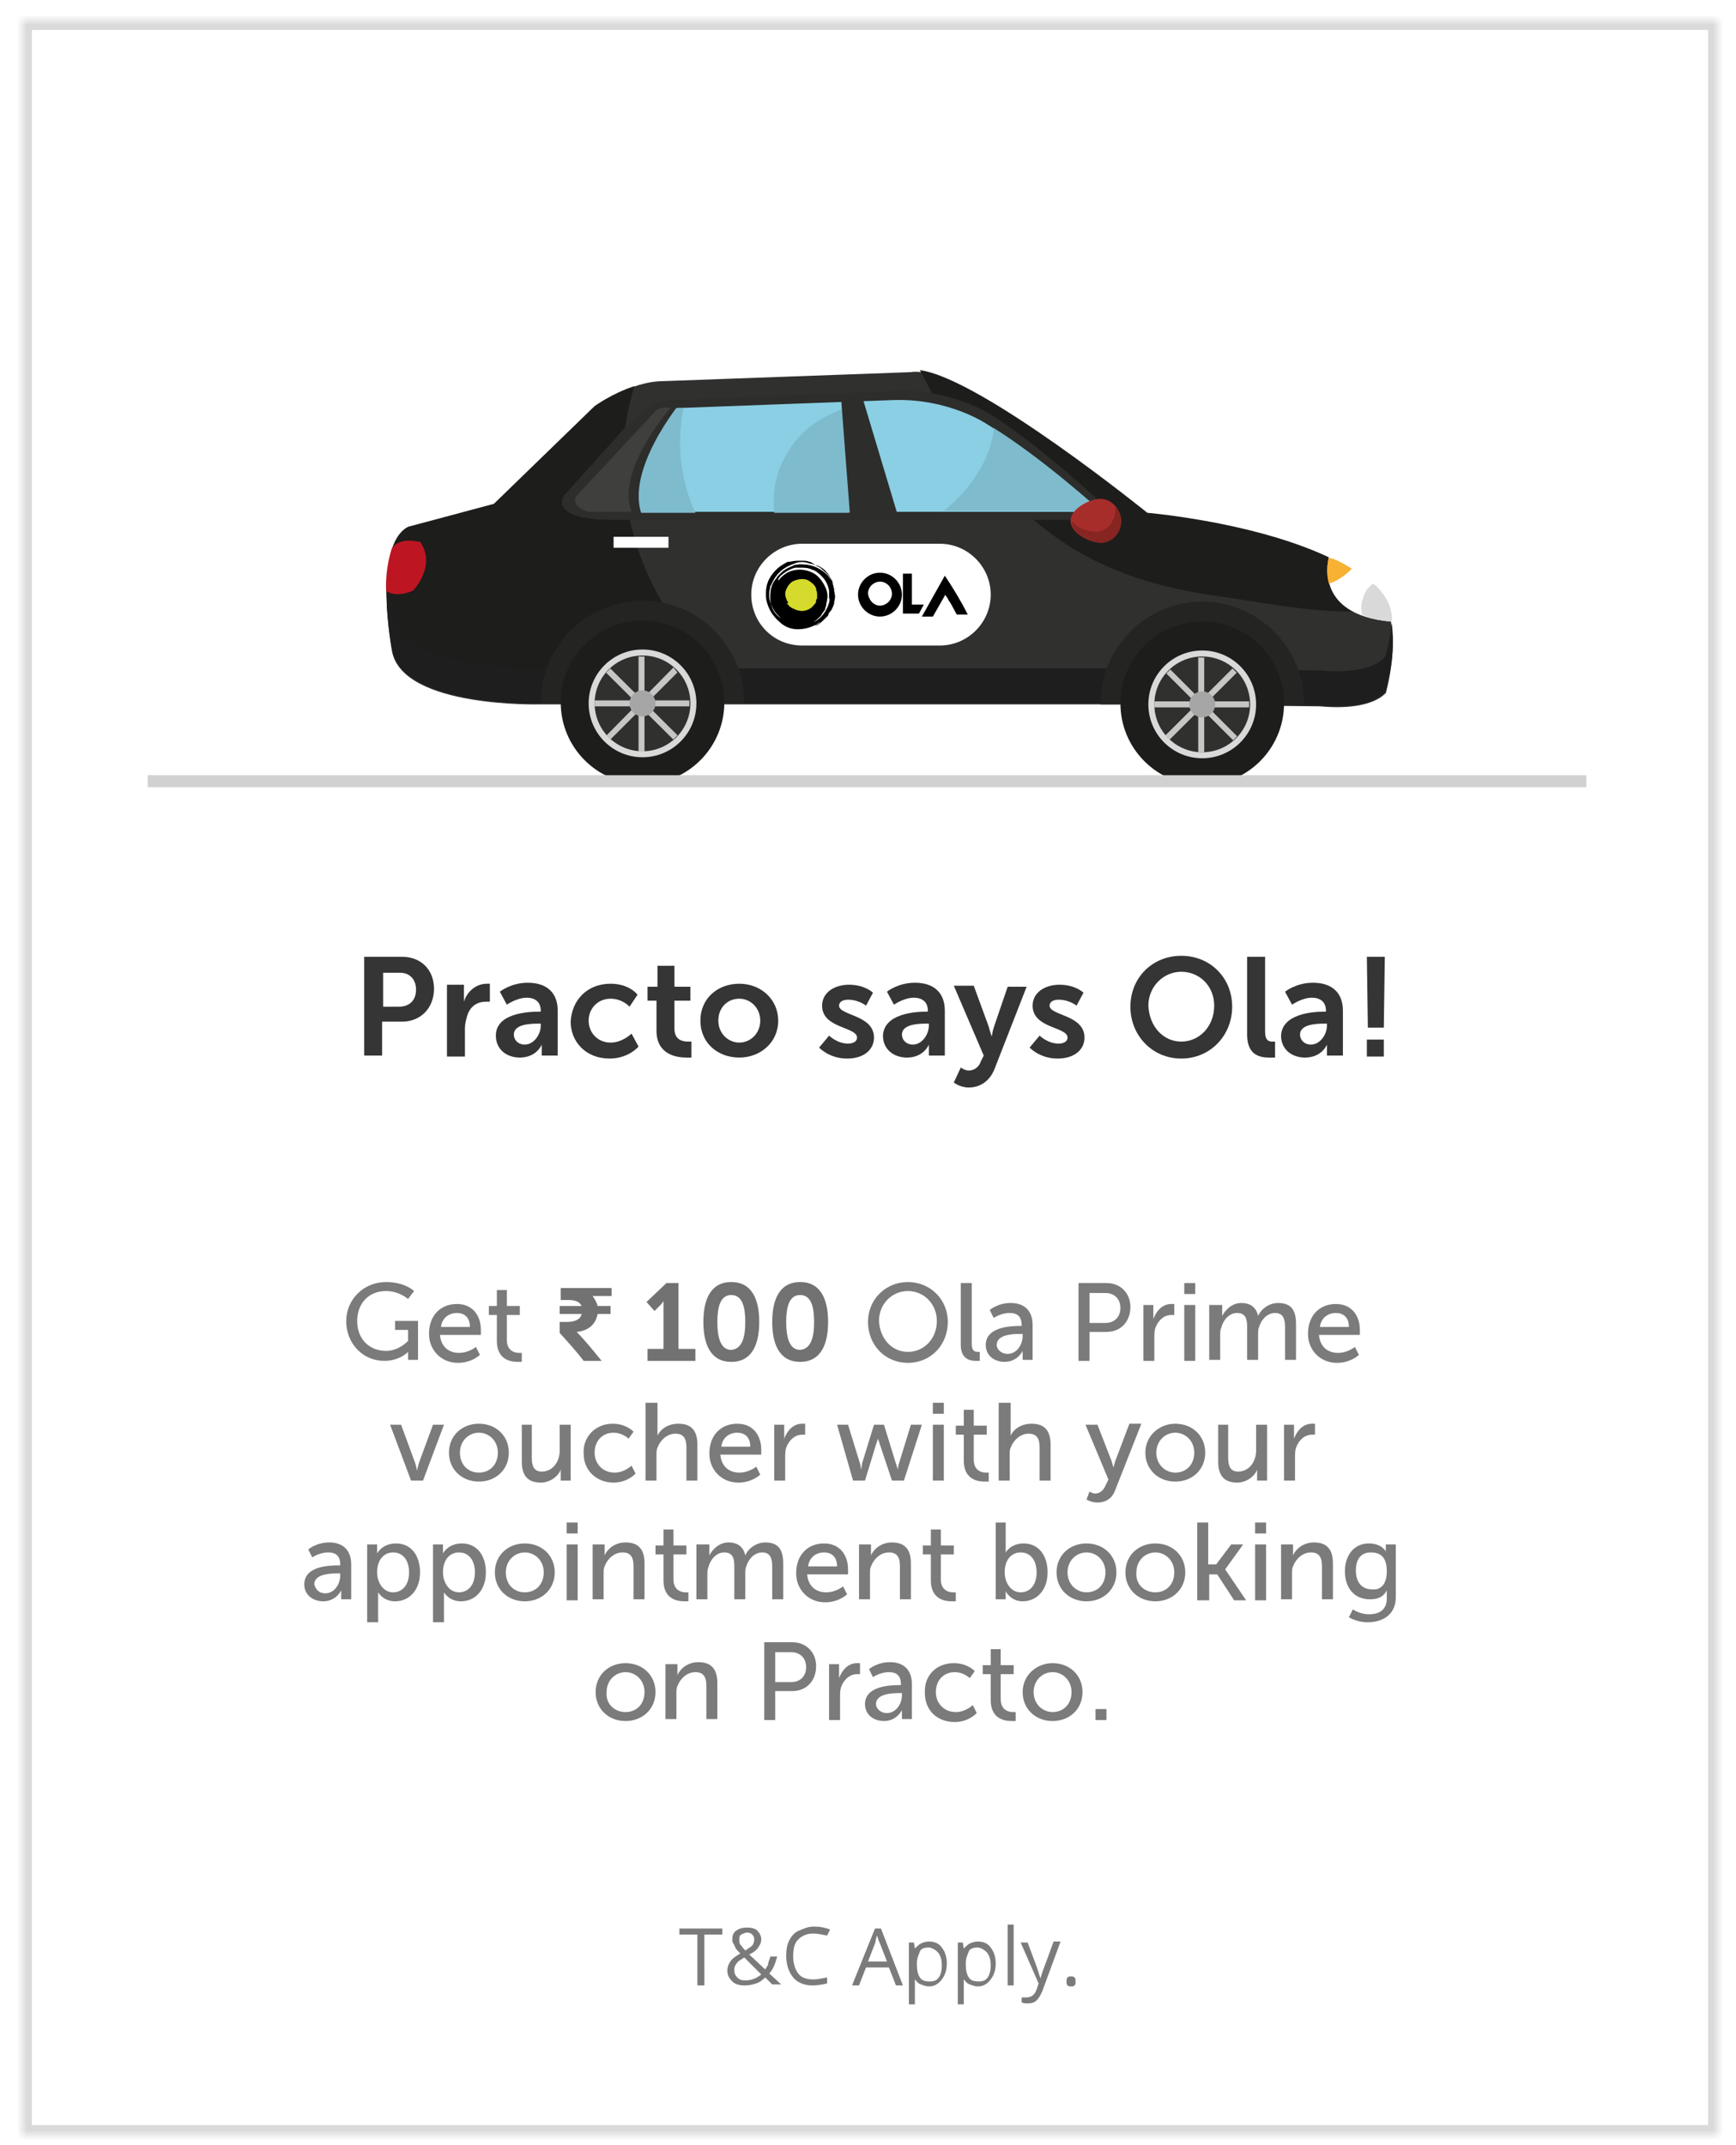 <?xml version="1.0" encoding="utf-8"?>
<!-- Generator: Adobe Illustrator 20.1.0, SVG Export Plug-In . SVG Version: 6.00 Build 0)  -->
<svg version="1.1" id="Layer_1" xmlns="http://www.w3.org/2000/svg" xmlns:xlink="http://www.w3.org/1999/xlink" x="0px" y="0px"
	 viewBox="0 0 174 215" style="enable-background:new 0 0 174 215;" xml:space="preserve">
<style type="text/css">
	.st0{filter:url(#Adobe_OpacityMaskFilter);}
	.st1{fill:#FFFFFF;}
	.st2{mask:url(#mask-2);}
	.st3{fill:#DADADA;}
	.st4{fill:#7B7B7B;}
	.st5{fill:#353535;}
	.st6{fill:#727272;}
	.st7{display:none;}
	.st8{display:inline;fill:#ED3424;}
	.st9{display:inline;fill:#353535;}
	.st10{display:inline;fill:#1B1B1B;}
	.st11{display:inline;fill:#EBEBD7;}
	.st12{display:inline;fill:#FFFFFF;}
	.st13{display:inline;fill:#5B5B5A;}
	.st14{display:inline;fill:#F05A28;}
	.st15{display:inline;fill:#FFF100;}
	.st16{display:inline;fill:#2D2932;}
	.st17{fill:#30302F;}
	.st18{fill:#1D1D1B;}
	.st19{fill:#1E1E1E;}
	.st20{fill:#242422;}
	.st21{fill:#D9D9D9;}
	.st22{fill:#C6C6C5;}
	.st23{fill:#A7A6A6;}
	.st24{fill:#BD1622;}
	.st25{fill:#F8B133;}
	.st26{fill:#2D2D2B;}
	.st27{fill:#8ACFE4;}
	.st28{fill:#7EBBCD;}
	.st29{fill:#3F3F3E;}
	.st30{fill:#A72D2B;}
	.st31{fill:#862521;}
	.st32{fill:#D1D1D1;}
	.st33{fill:#D5DA2C;}
</style>
<title>Artboard 9</title>
<desc>Created with Sketch.</desc>
<g id="Clinic_x2F_Hospital-Listing-Copy">
	<g id="Artboard-9">
		<defs>
			<filter id="Adobe_OpacityMaskFilter" filterUnits="userSpaceOnUse" x="1.2" y="1" width="172" height="214">
				<feColorMatrix  type="matrix" values="1 0 0 0 0  0 1 0 0 0  0 0 1 0 0  0 0 0 1 0"/>
			</filter>
		</defs>
		<mask maskUnits="userSpaceOnUse" x="1.2" y="1" width="172" height="214" id="mask-2">
			<g class="st0">
				<rect id="path-1" x="2.2" y="2" class="st1" width="170" height="212"/>
			</g>
		</mask>
		<g id="Group-Copy" class="st2">
			<g id="Rectangle-7">
				<g id="path-1_1_">
					<rect x="2.2" y="2" class="st1" width="170" height="212"/>
					<path class="st3" d="M173.2,215H1.2V1h172V215z M3.2,213h168V3H3.2V213z"/>
				</g>
			</g>
			<g id="T_x26_C-Apply.">
				<path class="st4" d="M70.6,199h-0.7v-5.1h-1.8v-0.6h4.3v0.6h-1.8V199z M74.1,194.4c0,0.2,0,0.4,0.1,0.5s0.3,0.4,0.5,0.6
					c0.3-0.2,0.6-0.4,0.7-0.5s0.2-0.4,0.2-0.6c0-0.2-0.1-0.4-0.2-0.5s-0.3-0.2-0.5-0.2c-0.2,0-0.4,0.1-0.6,0.2
					S74.1,194.2,74.1,194.4L74.1,194.4z M74.7,198.5c0.6,0,1.1-0.2,1.6-0.6l-1.7-1.7c-0.3,0.2-0.5,0.3-0.6,0.4s-0.2,0.2-0.3,0.4
					s-0.1,0.3-0.1,0.5c0,0.3,0.1,0.5,0.3,0.7S74.3,198.5,74.7,198.5L74.7,198.5z M72.9,197.5c0-0.3,0.1-0.6,0.3-0.9s0.5-0.5,1-0.8
					c-0.2-0.2-0.4-0.4-0.5-0.6s-0.1-0.3-0.2-0.4s-0.1-0.3-0.1-0.4c0-0.4,0.1-0.7,0.4-0.9s0.6-0.3,1.1-0.3c0.4,0,0.8,0.1,1,0.3
					s0.4,0.5,0.4,0.9c0,0.3-0.1,0.5-0.3,0.8s-0.5,0.5-0.9,0.7l1.6,1.5c0.1-0.2,0.3-0.4,0.3-0.6s0.2-0.5,0.2-0.7h0.7
					c-0.2,0.7-0.4,1.3-0.8,1.7l1.2,1.1h-0.9l-0.7-0.7c-0.3,0.3-0.6,0.5-0.9,0.6s-0.7,0.2-1.1,0.2c-0.6,0-1-0.1-1.3-0.4
					S72.9,198,72.9,197.5L72.9,197.5z M81.5,193.8c-0.6,0-1.1,0.2-1.5,0.6s-0.5,1-0.5,1.7c0,0.7,0.2,1.3,0.5,1.7s0.8,0.6,1.5,0.6
					c0.4,0,0.9-0.1,1.4-0.2v0.6c-0.4,0.1-0.9,0.2-1.5,0.2c-0.8,0-1.5-0.3-1.9-0.8s-0.7-1.2-0.7-2.2c0-0.6,0.1-1.1,0.3-1.5
					s0.5-0.8,1-1s0.9-0.4,1.5-0.4c0.6,0,1.1,0.1,1.6,0.3l-0.3,0.6C82.4,193.9,81.9,193.8,81.5,193.8L81.5,193.8z M89.8,199l-0.7-1.8
					h-2.3l-0.7,1.8h-0.7l2.3-5.7h0.6l2.2,5.7H89.8z M88.9,196.6l-0.7-1.8c-0.1-0.2-0.2-0.5-0.3-0.8c-0.1,0.2-0.1,0.5-0.2,0.8
					l-0.7,1.8H88.9z M93.1,199.1c-0.3,0-0.5-0.1-0.8-0.2s-0.4-0.3-0.6-0.5h0c0,0.2,0,0.5,0,0.7v1.8h-0.6v-6.2h0.5l0.1,0.6h0
					c0.2-0.2,0.4-0.4,0.6-0.5s0.5-0.2,0.8-0.2c0.6,0,1,0.2,1.3,0.6s0.5,0.9,0.5,1.6c0,0.7-0.2,1.2-0.5,1.6S93.7,199.1,93.1,199.1
					L93.1,199.1z M93.1,195.2c-0.4,0-0.8,0.1-0.9,0.4s-0.3,0.6-0.3,1.2v0.1c0,0.6,0.1,1,0.3,1.3s0.5,0.4,1,0.4
					c0.4,0,0.7-0.1,0.9-0.4s0.3-0.7,0.3-1.2c0-0.5-0.1-0.9-0.3-1.2S93.4,195.2,93.1,195.2L93.1,195.2z M98,199.1
					c-0.3,0-0.5-0.1-0.8-0.2s-0.4-0.3-0.6-0.5h0c0,0.2,0,0.5,0,0.7v1.8h-0.6v-6.2h0.5l0.1,0.6h0c0.2-0.2,0.4-0.4,0.6-0.5
					s0.5-0.2,0.8-0.2c0.6,0,1,0.2,1.3,0.6s0.5,0.9,0.5,1.6c0,0.7-0.2,1.2-0.5,1.6S98.6,199.1,98,199.1L98,199.1z M98,195.2
					c-0.4,0-0.8,0.1-0.9,0.4s-0.3,0.6-0.3,1.2v0.1c0,0.6,0.1,1,0.3,1.3s0.5,0.4,1,0.4c0.4,0,0.7-0.1,0.9-0.4s0.3-0.7,0.3-1.2
					c0-0.5-0.1-0.9-0.3-1.2S98.3,195.2,98,195.2L98,195.2z M101.6,199H101v-6.1h0.6V199z M102.3,194.7h0.7l0.9,2.4
					c0.2,0.6,0.3,1,0.4,1.2h0c0-0.1,0.1-0.4,0.2-0.7s0.5-1.3,1.1-3h0.7l-1.8,4.9c-0.2,0.5-0.4,0.8-0.6,1s-0.5,0.3-0.9,0.3
					c-0.2,0-0.4,0-0.6-0.1v-0.5c0.1,0,0.3,0,0.5,0c0.4,0,0.8-0.2,1-0.8l0.2-0.6L102.3,194.7z M106.9,198.6c0-0.2,0-0.3,0.1-0.4
					s0.2-0.1,0.3-0.1c0.2,0,0.3,0,0.4,0.1s0.1,0.2,0.1,0.4c0,0.2,0,0.3-0.1,0.4s-0.2,0.1-0.4,0.1c-0.1,0-0.2,0-0.3-0.1
					S106.9,198.8,106.9,198.6L106.9,198.6z"/>
			</g>
		</g>
	</g>
</g>
<g>
	<path class="st5" d="M36.5,95.9h3.8c1.9,0,3.2,1.3,3.2,3.2s-1.3,3.3-3.2,3.3h-2v3.4h-1.8V95.9z M40,100.9c1.1,0,1.7-0.7,1.7-1.7
		c0-1-0.6-1.7-1.6-1.7h-1.7v3.4H40z"/>
	<path class="st5" d="M44.8,98.7h1.7v1.2c0,0.3,0,0.5,0,0.5h0c0.3-1,1.2-1.8,2.3-1.8c0.2,0,0.3,0,0.3,0v1.8c0,0-0.2,0-0.4,0
		c-0.8,0-1.6,0.4-1.9,1.5c-0.1,0.4-0.2,0.7-0.2,1.2v2.8h-1.8V98.7z"/>
	<path class="st5" d="M54,101.4h0.2v-0.1c0-0.9-0.6-1.3-1.4-1.3c-1,0-2,0.7-2,0.7l-0.7-1.3c0,0,1.1-0.9,2.8-0.9c1.9,0,3,1,3,2.8v4.5
		h-1.6v-0.6c0-0.3,0-0.5,0-0.5h0c0,0-0.5,1.3-2.2,1.3c-1.3,0-2.4-0.8-2.4-2.2C49.7,101.6,52.8,101.4,54,101.4z M52.6,104.7
		c0.9,0,1.6-1,1.6-1.9v-0.2h-0.3c-0.9,0-2.4,0.1-2.4,1.1C51.5,104.2,51.9,104.7,52.6,104.7z"/>
	<path class="st5" d="M61.2,98.6c1.9,0,2.7,1.1,2.7,1.1l-0.8,1.2c0,0-0.7-0.8-1.9-0.8c-1.3,0-2.2,1-2.2,2.2c0,1.2,0.9,2.2,2.2,2.2
		c1.2,0,2.1-0.9,2.1-0.9l0.7,1.3c0,0-1,1.2-2.9,1.2c-2.4,0-3.9-1.7-3.9-3.7C57.3,100.3,58.8,98.6,61.2,98.6z"/>
	<path class="st5" d="M65.8,100.3h-0.9v-1.4h1v-2.1h1.7v2.1h1.6v1.4h-1.6v2.8c0,1.2,0.9,1.3,1.4,1.3c0.2,0,0.3,0,0.3,0v1.6
		c0,0-0.2,0-0.5,0c-1,0-3-0.3-3-2.7V100.3z"/>
	<path class="st5" d="M74.1,98.6c2.2,0,3.9,1.6,3.9,3.7c0,2.2-1.8,3.7-3.9,3.7c-2.2,0-3.9-1.5-3.9-3.7
		C70.2,100.1,71.9,98.6,74.1,98.6z M74.1,104.5c1.1,0,2.1-0.9,2.1-2.2c0-1.3-1-2.2-2.1-2.2c-1.2,0-2.1,0.9-2.1,2.2
		C72,103.6,73,104.5,74.1,104.5z"/>
	<path class="st5" d="M83.1,103.8c0,0,0.8,0.8,1.9,0.8c0.5,0,0.9-0.2,0.9-0.6c0-1.1-3.5-0.9-3.5-3.2c0-1.3,1.2-2.1,2.7-2.1
		c1.6,0,2.4,0.8,2.4,0.8l-0.7,1.3c0,0-0.7-0.6-1.8-0.6c-0.5,0-0.9,0.2-0.9,0.6c0,1,3.5,0.9,3.5,3.2c0,1.2-1,2.1-2.7,2.1
		c-1.8,0-2.8-1.1-2.8-1.1L83.1,103.8z"/>
	<path class="st5" d="M92.8,101.4h0.2v-0.1c0-0.9-0.6-1.3-1.4-1.3c-1,0-2,0.7-2,0.7l-0.7-1.3c0,0,1.1-0.9,2.8-0.9c1.9,0,3,1,3,2.8
		v4.5h-1.6v-0.6c0-0.3,0-0.5,0-0.5h0c0,0-0.5,1.3-2.2,1.3c-1.3,0-2.4-0.8-2.4-2.2C88.6,101.6,91.7,101.4,92.8,101.4z M91.5,104.7
		c0.9,0,1.6-1,1.6-1.9v-0.2h-0.3c-0.9,0-2.4,0.1-2.4,1.1C90.4,104.2,90.8,104.7,91.5,104.7z"/>
	<path class="st5" d="M96.3,107c0,0,0.4,0.3,0.8,0.3c0.5,0,1-0.3,1.2-0.9l0.3-0.6l-3-7h2l1.5,4.1c0.1,0.4,0.3,1,0.3,1h0
		c0,0,0.1-0.6,0.2-0.9l1.4-4.1h1.9l-3.2,8.2c-0.5,1.3-1.5,1.9-2.6,1.9c-0.9,0-1.5-0.5-1.5-0.5L96.3,107z"/>
	<path class="st5" d="M104.2,103.8c0,0,0.8,0.8,1.9,0.8c0.5,0,0.9-0.2,0.9-0.6c0-1.1-3.5-0.9-3.5-3.2c0-1.3,1.2-2.1,2.7-2.1
		c1.6,0,2.4,0.8,2.4,0.8l-0.7,1.3c0,0-0.7-0.6-1.8-0.6c-0.5,0-0.9,0.2-0.9,0.6c0,1,3.5,0.9,3.5,3.2c0,1.2-1,2.1-2.7,2.1
		c-1.8,0-2.8-1.1-2.8-1.1L104.2,103.8z"/>
	<path class="st5" d="M118.4,95.8c2.9,0,5.1,2.2,5.1,5.1c0,2.9-2.2,5.2-5.1,5.2s-5.1-2.3-5.1-5.2C113.3,98,115.5,95.8,118.4,95.8z
		 M118.4,104.4c1.8,0,3.3-1.5,3.3-3.6c0-2-1.5-3.4-3.3-3.4c-1.8,0-3.3,1.5-3.3,3.4C115.2,102.9,116.6,104.4,118.4,104.4z"/>
	<path class="st5" d="M125,95.9h1.8v7.5c0,0.8,0.3,1,0.7,1c0.1,0,0.3,0,0.3,0v1.6c0,0-0.3,0-0.6,0c-1,0-2.2-0.3-2.2-2.3V95.9z"/>
	<path class="st5" d="M132.7,101.4h0.2v-0.1c0-0.9-0.6-1.3-1.4-1.3c-1,0-2,0.7-2,0.7l-0.7-1.3c0,0,1.1-0.9,2.8-0.9c1.9,0,3,1,3,2.8
		v4.5h-1.6v-0.6c0-0.3,0-0.5,0-0.5h0c0,0-0.5,1.3-2.2,1.3c-1.3,0-2.4-0.8-2.4-2.2C128.5,101.6,131.6,101.4,132.7,101.4z
		 M131.4,104.7c0.9,0,1.6-1,1.6-1.9v-0.2h-0.3c-0.9,0-2.4,0.1-2.4,1.1C130.3,104.2,130.7,104.7,131.4,104.7z"/>
	<path class="st5" d="M137,95.9h1.8l-0.1,7.1h-1.6L137,95.9z M137,104.2h1.7v1.7H137V104.2z"/>
</g>
<g>
	<path class="st4" d="M38.7,128.5c1.9,0,2.8,0.9,2.8,0.9l-0.6,0.8c0,0-0.9-0.8-2.2-0.8c-1.8,0-2.9,1.3-2.9,3c0,1.8,1.2,3,2.9,3
		c1.3,0,2.2-1,2.2-1v-1.1h-1.3v-0.9h2.3v3.9h-1v-0.5c0-0.2,0-0.3,0-0.3h0c0,0-0.8,0.9-2.4,0.9c-2.1,0-3.8-1.7-3.8-4
		C34.7,130.3,36.4,128.5,38.7,128.5z"/>
	<path class="st4" d="M45.8,130.7c1.6,0,2.4,1.2,2.4,2.6c0,0.1,0,0.5,0,0.5h-4.1c0.1,1.2,0.9,1.8,1.9,1.8c1,0,1.7-0.6,1.7-0.6
		l0.4,0.8c0,0-0.8,0.8-2.2,0.8c-1.7,0-2.9-1.3-2.9-2.9C43,131.8,44.2,130.7,45.8,130.7z M47.1,133c0-1-0.6-1.4-1.3-1.4
		c-0.8,0-1.5,0.5-1.6,1.4H47.1z"/>
	<path class="st4" d="M49.7,131.8H49v-0.9h0.8v-1.6h1v1.6h1.3v0.9h-1.3v2.5c0,1.1,0.8,1.3,1.2,1.3c0.2,0,0.3,0,0.3,0v0.9
		c0,0-0.2,0-0.4,0c-0.7,0-2.1-0.2-2.1-2.1V131.8z"/>
	<path class="st6" d="M59.4,129.9c0.2,0.3,0.4,0.6,0.5,1h1.3v0.8h-1.3c-0.2,1.1-1,1.7-2.1,1.8c0.8,0.8,1.6,1.8,2.5,2.9h-1.8
		c-0.6-0.8-1.5-1.8-2.4-2.8v-1.1h0.7c0.9,0,1.4-0.3,1.5-0.8h-2.2v-0.8h2.2c-0.2-0.4-0.6-0.6-1.3-0.6h-0.8v-1.2h5.1v0.8H59.4z"/>
	<path class="st6" d="M64.8,135.2h1.7v-4.3c0-0.3,0-0.5,0-0.5h0c0,0-0.1,0.2-0.3,0.4l-0.6,0.6l-0.8-0.9l2-1.9h1.2v6.6h1.7v1.2h-4.8
		V135.2z"/>
	<path class="st6" d="M70.5,132.5c0-2.2,0.7-4,2.8-4s2.8,1.8,2.8,4c0,2.2-0.7,4-2.8,4S70.5,134.7,70.5,132.5z M74.7,132.5
		c0-1.5-0.3-2.7-1.4-2.7c-1.1,0-1.4,1.2-1.4,2.7c0,1.5,0.3,2.8,1.4,2.8C74.4,135.2,74.7,134,74.7,132.5z"/>
	<path class="st6" d="M77.4,132.5c0-2.2,0.7-4,2.8-4s2.8,1.8,2.8,4c0,2.2-0.7,4-2.8,4S77.4,134.7,77.4,132.5z M81.6,132.5
		c0-1.5-0.3-2.7-1.4-2.7c-1.1,0-1.4,1.2-1.4,2.7c0,1.5,0.3,2.8,1.4,2.8C81.3,135.2,81.6,134,81.6,132.5z"/>
	<path class="st4" d="M91,128.5c2.2,0,4,1.7,4,4c0,2.3-1.7,4.1-4,4.1s-4-1.8-4-4.1C87,130.2,88.8,128.5,91,128.5z M91,135.5
		c1.6,0,2.9-1.3,2.9-3.1c0-1.7-1.3-3-2.9-3s-2.9,1.3-2.9,3C88.2,134.2,89.4,135.5,91,135.5z"/>
	<path class="st4" d="M96.3,128.6h1.1v6.1c0,0.7,0.3,0.8,0.6,0.8c0.1,0,0.2,0,0.2,0v0.9c0,0-0.2,0-0.4,0c-0.6,0-1.5-0.2-1.5-1.6
		V128.6z"/>
	<path class="st4" d="M102.2,132.9h0.2v-0.1c0-0.9-0.5-1.2-1.2-1.2c-0.9,0-1.6,0.5-1.6,0.5l-0.4-0.8c0,0,0.8-0.7,2.1-0.7
		c1.4,0,2.2,0.8,2.2,2.2v3.5h-1v-0.5c0-0.3,0-0.4,0-0.4h0c0,0-0.5,1.1-1.8,1.1c-1,0-1.9-0.6-1.9-1.7
		C98.8,133,101.3,132.9,102.2,132.9z M101,135.7c0.9,0,1.5-0.9,1.5-1.8v-0.2h-0.3c-0.8,0-2.3,0.1-2.3,1.1
		C99.9,135.2,100.3,135.7,101,135.7z"/>
	<path class="st4" d="M108.1,128.6h2.8c1.4,0,2.4,1,2.4,2.4c0,1.5-1,2.5-2.4,2.5h-1.7v2.9h-1.1V128.6z M110.8,132.6
		c0.9,0,1.5-0.6,1.5-1.5c0-0.9-0.6-1.5-1.5-1.5h-1.6v3H110.8z"/>
	<path class="st4" d="M114.6,130.8h1v1c0,0.2,0,0.4,0,0.4h0c0.3-0.8,0.9-1.5,1.8-1.5c0.1,0,0.3,0,0.3,0v1.1c0,0-0.1,0-0.3,0
		c-0.7,0-1.3,0.5-1.6,1.3c-0.1,0.3-0.1,0.7-0.1,1v2.3h-1.1V130.8z"/>
	<path class="st4" d="M118.7,128.6h1.1v1.1h-1.1V128.6z M118.7,130.8h1.1v5.6h-1.1V130.8z"/>
	<path class="st4" d="M121.5,130.8h1v0.7c0,0.2,0,0.4,0,0.4h0c0.3-0.6,1-1.3,1.9-1.3c0.9,0,1.5,0.4,1.7,1.3h0c0.3-0.7,1.1-1.3,2-1.3
		c1.3,0,1.8,0.7,1.8,2.1v3.6h-1.1v-3.3c0-0.8-0.2-1.4-1-1.4c-0.8,0-1.4,0.7-1.6,1.4c-0.1,0.2-0.1,0.5-0.1,0.8v2.5h-1.1v-3.3
		c0-0.7-0.1-1.4-1-1.4c-0.8,0-1.4,0.7-1.6,1.5c-0.1,0.2-0.1,0.5-0.1,0.7v2.5h-1.1V130.8z"/>
	<path class="st4" d="M133.9,130.7c1.6,0,2.4,1.2,2.4,2.6c0,0.1,0,0.5,0,0.5h-4.1c0.1,1.2,0.9,1.8,1.9,1.8c1,0,1.7-0.6,1.7-0.6
		l0.4,0.8c0,0-0.8,0.8-2.2,0.8c-1.7,0-2.9-1.3-2.9-2.9C131.1,131.8,132.3,130.7,133.9,130.7z M135.2,133c0-1-0.6-1.4-1.3-1.4
		c-0.8,0-1.5,0.5-1.6,1.4H135.2z"/>
	<path class="st4" d="M39.1,142.8h1.1l1.4,3.8c0.1,0.3,0.2,0.8,0.2,0.8h0c0,0,0.1-0.5,0.2-0.8l1.4-3.8h1.1l-2.1,5.6h-1.2L39.1,142.8
		z"/>
	<path class="st4" d="M48,142.7c1.7,0,3,1.2,3,2.9c0,1.7-1.3,2.9-3,2.9s-3-1.2-3-2.9C45,143.9,46.3,142.7,48,142.7z M48,147.6
		c1.1,0,1.9-0.8,1.9-2c0-1.2-0.9-2-1.9-2c-1,0-1.9,0.8-1.9,2C46.1,146.8,46.9,147.6,48,147.6z"/>
	<path class="st4" d="M52.2,142.8h1.1v3.3c0,0.8,0.2,1.4,1,1.4c1.1,0,1.8-1,1.8-2.1v-2.6h1.1v5.6h-1v-0.7c0-0.2,0-0.4,0-0.4h0
		c-0.2,0.6-1,1.3-2,1.3c-1.3,0-1.9-0.7-1.9-2.1V142.8z"/>
	<path class="st4" d="M61.4,142.7c1.4,0,2.1,0.8,2.1,0.8l-0.5,0.7c0,0-0.6-0.6-1.5-0.6c-1.1,0-1.9,0.8-1.9,2c0,1.1,0.8,2,2,2
		c1,0,1.7-0.7,1.7-0.7l0.4,0.8c0,0-0.8,0.9-2.2,0.9c-1.7,0-3-1.2-3-2.9C58.4,144,59.7,142.7,61.4,142.7z"/>
	<path class="st4" d="M64.8,140.6h1.1v2.8c0,0.3,0,0.5,0,0.5h0c0.2-0.5,0.9-1.2,2.1-1.2c1.3,0,1.9,0.7,1.9,2.1v3.6h-1.1v-3.3
		c0-0.8-0.2-1.4-1.1-1.4c-0.8,0-1.5,0.6-1.8,1.4c-0.1,0.2-0.1,0.5-0.1,0.7v2.6h-1.1V140.6z"/>
	<path class="st4" d="M73.9,142.7c1.6,0,2.4,1.2,2.4,2.6c0,0.1,0,0.5,0,0.5h-4.1c0.1,1.2,0.9,1.8,1.9,1.8c1,0,1.7-0.6,1.7-0.6
		l0.4,0.8c0,0-0.8,0.8-2.2,0.8c-1.7,0-2.9-1.3-2.9-2.9C71.1,143.8,72.3,142.7,73.9,142.7z M75.2,145c0-1-0.6-1.4-1.3-1.4
		c-0.8,0-1.5,0.5-1.6,1.4H75.2z"/>
	<path class="st4" d="M77.6,142.8h1v1c0,0.2,0,0.4,0,0.4h0c0.3-0.8,0.9-1.5,1.8-1.5c0.1,0,0.3,0,0.3,0v1.1c0,0-0.1,0-0.3,0
		c-0.7,0-1.3,0.5-1.6,1.3c-0.1,0.3-0.1,0.7-0.1,1v2.3h-1.1V142.8z"/>
	<path class="st4" d="M83.9,142.8H85l1.2,3.9c0.1,0.3,0.1,0.6,0.1,0.6h0c0,0,0.1-0.3,0.1-0.6l1.2-3.9h1l1.2,3.9
		c0.1,0.3,0.2,0.6,0.2,0.6h0c0,0,0-0.3,0.1-0.6l1.2-3.9h1.1l-1.8,5.6h-1.2l-1.2-3.6c-0.1-0.3-0.2-0.6-0.2-0.6h0c0,0-0.1,0.3-0.2,0.6
		l-1.1,3.6h-1.2L83.9,142.8z"/>
	<path class="st4" d="M93.5,140.6h1.1v1.1h-1.1V140.6z M93.5,142.8h1.1v5.6h-1.1V142.8z"/>
	<path class="st4" d="M96.5,143.8h-0.7v-0.9h0.8v-1.6h1v1.6h1.3v0.9h-1.3v2.5c0,1.1,0.8,1.3,1.2,1.3c0.2,0,0.3,0,0.3,0v0.9
		c0,0-0.2,0-0.4,0c-0.7,0-2.1-0.2-2.1-2.1V143.8z"/>
	<path class="st4" d="M100.2,140.6h1.1v2.8c0,0.3,0,0.5,0,0.5h0c0.2-0.5,0.9-1.2,2.1-1.2c1.3,0,1.9,0.7,1.9,2.1v3.6h-1.1v-3.3
		c0-0.8-0.2-1.4-1.1-1.4c-0.8,0-1.5,0.6-1.8,1.4c-0.1,0.2-0.1,0.5-0.1,0.7v2.6h-1.1V140.6z"/>
	<path class="st4" d="M109.2,149.5c0,0,0.3,0.2,0.6,0.2c0.4,0,0.8-0.3,1-0.8l0.3-0.6l-2.3-5.5h1.2l1.4,3.6c0.1,0.3,0.2,0.7,0.2,0.7
		h0c0,0,0.1-0.4,0.2-0.7l1.4-3.7h1.2l-2.6,6.6c-0.3,0.9-1,1.3-1.8,1.3c-0.6,0-1.1-0.3-1.1-0.3L109.2,149.5z"/>
	<path class="st4" d="M117.8,142.7c1.7,0,3,1.2,3,2.9c0,1.7-1.3,2.9-3,2.9s-3-1.2-3-2.9C114.8,143.9,116.2,142.7,117.8,142.7z
		 M117.8,147.6c1.1,0,1.9-0.8,1.9-2c0-1.2-0.9-2-1.9-2c-1,0-1.9,0.8-1.9,2C115.9,146.8,116.8,147.6,117.8,147.6z"/>
	<path class="st4" d="M122,142.8h1.1v3.3c0,0.8,0.2,1.4,1,1.4c1.1,0,1.8-1,1.8-2.1v-2.6h1.1v5.6h-1v-0.7c0-0.2,0-0.4,0-0.4h0
		c-0.2,0.6-1,1.3-2,1.3c-1.3,0-1.9-0.7-1.9-2.1V142.8z"/>
	<path class="st4" d="M128.7,142.8h1v1c0,0.2,0,0.4,0,0.4h0c0.3-0.8,0.9-1.5,1.8-1.5c0.1,0,0.3,0,0.3,0v1.1c0,0-0.1,0-0.3,0
		c-0.7,0-1.3,0.5-1.6,1.3c-0.1,0.3-0.1,0.7-0.1,1v2.3h-1.1V142.8z"/>
	<path class="st4" d="M33.9,156.9h0.2v-0.1c0-0.9-0.5-1.2-1.2-1.2c-0.9,0-1.6,0.5-1.6,0.5l-0.4-0.8c0,0,0.8-0.7,2.1-0.7
		c1.4,0,2.2,0.8,2.2,2.2v3.5h-1v-0.5c0-0.3,0-0.4,0-0.4h0c0,0-0.5,1.1-1.8,1.1c-1,0-1.9-0.6-1.9-1.7C30.5,157,32.9,156.9,33.9,156.9
		z M32.6,159.7c0.9,0,1.5-0.9,1.5-1.8v-0.2h-0.3c-0.8,0-2.3,0.1-2.3,1.1C31.6,159.2,31.9,159.7,32.6,159.7z"/>
	<path class="st4" d="M36.8,154.8h1v0.5c0,0.2,0,0.4,0,0.4h0c0,0,0.5-1,1.9-1c1.5,0,2.4,1.2,2.4,2.9c0,1.8-1.1,2.9-2.5,2.9
		c-1.2,0-1.7-0.9-1.7-0.9h0c0,0,0,0.2,0,0.5v2.5h-1.1V154.8z M39.4,159.6c0.9,0,1.6-0.7,1.6-2c0-1.2-0.6-2-1.6-2
		c-0.8,0-1.6,0.6-1.6,2C37.8,158.6,38.4,159.6,39.4,159.6z"/>
	<path class="st4" d="M43.4,154.8h1v0.5c0,0.2,0,0.4,0,0.4h0c0,0,0.5-1,1.9-1c1.5,0,2.4,1.2,2.4,2.9c0,1.8-1.1,2.9-2.5,2.9
		c-1.2,0-1.7-0.9-1.7-0.9h0c0,0,0,0.2,0,0.5v2.5h-1.1V154.8z M46,159.6c0.9,0,1.6-0.7,1.6-2c0-1.2-0.6-2-1.6-2c-0.8,0-1.6,0.6-1.6,2
		C44.4,158.6,45,159.6,46,159.6z"/>
	<path class="st4" d="M52.6,154.7c1.7,0,3,1.2,3,2.9c0,1.7-1.3,2.9-3,2.9s-3-1.2-3-2.9C49.6,155.9,50.9,154.7,52.6,154.7z
		 M52.6,159.6c1.1,0,1.9-0.8,1.9-2c0-1.2-0.9-2-1.9-2c-1,0-1.9,0.8-1.9,2C50.7,158.8,51.5,159.6,52.6,159.6z"/>
	<path class="st4" d="M56.8,152.6h1.1v1.1h-1.1V152.6z M56.8,154.8h1.1v5.6h-1.1V154.8z"/>
	<path class="st4" d="M59.6,154.8h1v0.7c0,0.2,0,0.4,0,0.4h0c0.2-0.5,0.9-1.3,2.1-1.3c1.3,0,1.9,0.7,1.9,2.1v3.6h-1.1v-3.3
		c0-0.8-0.2-1.4-1.1-1.4c-0.8,0-1.5,0.6-1.8,1.4c-0.1,0.2-0.1,0.5-0.1,0.7v2.6h-1.1V154.8z"/>
	<path class="st4" d="M66.4,155.8h-0.7v-0.9h0.8v-1.6h1v1.6h1.3v0.9h-1.3v2.5c0,1.1,0.8,1.3,1.2,1.3c0.2,0,0.3,0,0.3,0v0.9
		c0,0-0.2,0-0.4,0c-0.7,0-2.1-0.2-2.1-2.1V155.8z"/>
	<path class="st4" d="M70.1,154.8h1v0.7c0,0.2,0,0.4,0,0.4h0c0.3-0.6,1-1.3,1.9-1.3c0.9,0,1.5,0.4,1.7,1.3h0c0.3-0.7,1.1-1.3,2-1.3
		c1.3,0,1.8,0.7,1.8,2.1v3.6h-1.1v-3.3c0-0.8-0.2-1.4-1-1.4c-0.8,0-1.4,0.7-1.6,1.4c-0.1,0.2-0.1,0.5-0.1,0.8v2.5h-1.1v-3.3
		c0-0.7-0.1-1.4-1-1.4c-0.8,0-1.4,0.7-1.6,1.5c-0.1,0.2-0.1,0.5-0.1,0.7v2.5h-1.1V154.8z"/>
	<path class="st4" d="M82.6,154.7c1.6,0,2.4,1.2,2.4,2.6c0,0.1,0,0.5,0,0.5h-4.1c0.1,1.2,0.9,1.8,1.9,1.8c1,0,1.7-0.6,1.7-0.6
		l0.4,0.8c0,0-0.8,0.8-2.2,0.8c-1.7,0-2.9-1.3-2.9-2.9C79.8,155.8,81,154.7,82.6,154.7z M83.9,157c0-1-0.6-1.4-1.3-1.4
		c-0.8,0-1.5,0.5-1.6,1.4H83.9z"/>
	<path class="st4" d="M86.3,154.8h1v0.7c0,0.2,0,0.4,0,0.4h0c0.2-0.5,0.9-1.3,2.1-1.3c1.3,0,1.9,0.7,1.9,2.1v3.6h-1.1v-3.3
		c0-0.8-0.2-1.4-1.1-1.4c-0.8,0-1.5,0.6-1.8,1.4c-0.1,0.2-0.1,0.5-0.1,0.7v2.6h-1.1V154.8z"/>
	<path class="st4" d="M93.2,155.8h-0.7v-0.9h0.8v-1.6h1v1.6h1.3v0.9h-1.3v2.5c0,1.1,0.8,1.3,1.2,1.3c0.2,0,0.3,0,0.3,0v0.9
		c0,0-0.2,0-0.4,0c-0.7,0-2.1-0.2-2.1-2.1V155.8z"/>
	<path class="st4" d="M99.7,152.6h1.1v2.5c0,0.3,0,0.5,0,0.5h0c0,0,0.5-0.9,1.8-0.9c1.5,0,2.4,1.2,2.4,2.9c0,1.8-1.1,2.9-2.5,2.9
		c-1.2,0-1.7-1-1.7-1h0c0,0,0,0.2,0,0.4v0.4h-1V152.6z M102.3,159.6c0.9,0,1.6-0.7,1.6-2c0-1.2-0.6-2-1.6-2c-0.8,0-1.6,0.6-1.6,2
		C100.7,158.6,101.3,159.6,102.3,159.6z"/>
	<path class="st4" d="M108.9,154.7c1.7,0,3,1.2,3,2.9c0,1.7-1.3,2.9-3,2.9s-3-1.2-3-2.9C105.9,155.9,107.2,154.7,108.9,154.7z
		 M108.9,159.6c1.1,0,1.9-0.8,1.9-2c0-1.2-0.9-2-1.9-2c-1,0-1.9,0.8-1.9,2C107,158.8,107.9,159.6,108.9,159.6z"/>
	<path class="st4" d="M115.8,154.7c1.7,0,3,1.2,3,2.9c0,1.7-1.3,2.9-3,2.9s-3-1.2-3-2.9C112.8,155.9,114.1,154.7,115.8,154.7z
		 M115.8,159.6c1.1,0,1.9-0.8,1.9-2c0-1.2-0.9-2-1.9-2c-1,0-1.9,0.8-1.9,2C113.8,158.8,114.7,159.6,115.8,159.6z"/>
	<path class="st4" d="M120,152.6h1.1v4.2h0.8l1.5-2h1.2l-1.8,2.5v0l2.1,3.1h-1.2l-1.7-2.6h-0.8v2.6H120V152.6z"/>
	<path class="st4" d="M125.8,152.6h1.1v1.1h-1.1V152.6z M125.8,154.8h1.1v5.6h-1.1V154.8z"/>
	<path class="st4" d="M128.6,154.8h1v0.7c0,0.2,0,0.4,0,0.4h0c0.2-0.5,0.9-1.3,2.1-1.3c1.3,0,1.9,0.7,1.9,2.1v3.6h-1.1v-3.3
		c0-0.8-0.2-1.4-1.1-1.4c-0.8,0-1.5,0.6-1.8,1.4c-0.1,0.2-0.1,0.5-0.1,0.7v2.6h-1.1V154.8z"/>
	<path class="st4" d="M137.2,161.8c1,0,1.8-0.4,1.8-1.6v-0.4c0-0.2,0-0.4,0-0.4h0c-0.3,0.6-0.8,0.9-1.7,0.9c-1.6,0-2.5-1.2-2.5-2.8
		c0-1.6,0.9-2.8,2.4-2.8c1.3,0,1.7,0.8,1.7,0.8h0c0,0,0-0.1,0-0.2v-0.5h1v5.3c0,1.8-1.4,2.5-2.8,2.5c-0.7,0-1.4-0.2-1.9-0.5l0.4-0.8
		C135.7,161.4,136.4,161.8,137.2,161.8z M139,157.5c0-1.5-0.7-1.9-1.6-1.9c-1,0-1.5,0.7-1.5,1.8c0,1.2,0.6,1.9,1.6,1.9
		C138.3,159.4,139,158.9,139,157.5z"/>
	<path class="st4" d="M62.7,166.7c1.7,0,3,1.2,3,2.9c0,1.7-1.3,2.9-3,2.9s-3-1.2-3-2.9C59.7,167.9,61,166.7,62.7,166.7z M62.7,171.6
		c1.1,0,1.9-0.8,1.9-2c0-1.2-0.9-2-1.9-2c-1,0-1.9,0.8-1.9,2C60.7,170.8,61.6,171.6,62.7,171.6z"/>
	<path class="st4" d="M66.9,166.8h1v0.7c0,0.2,0,0.4,0,0.4h0c0.2-0.5,0.9-1.3,2.1-1.3c1.3,0,1.9,0.7,1.9,2.1v3.6h-1.1v-3.3
		c0-0.8-0.2-1.4-1.1-1.4c-0.8,0-1.5,0.6-1.8,1.4c-0.1,0.2-0.1,0.5-0.1,0.7v2.6h-1.1V166.8z"/>
	<path class="st4" d="M76.6,164.6h2.8c1.4,0,2.4,1,2.4,2.4c0,1.5-1,2.5-2.4,2.5h-1.7v2.9h-1.1V164.6z M79.3,168.6
		c0.9,0,1.5-0.6,1.5-1.5c0-0.9-0.6-1.5-1.5-1.5h-1.6v3H79.3z"/>
	<path class="st4" d="M83.1,166.8h1v1c0,0.2,0,0.4,0,0.4h0c0.3-0.8,0.9-1.5,1.8-1.5c0.1,0,0.3,0,0.3,0v1.1c0,0-0.1,0-0.3,0
		c-0.7,0-1.3,0.5-1.6,1.3c-0.1,0.3-0.1,0.7-0.1,1v2.3h-1.1V166.8z"/>
	<path class="st4" d="M90.1,168.9h0.2v-0.1c0-0.9-0.5-1.2-1.2-1.2c-0.9,0-1.6,0.5-1.6,0.5l-0.4-0.8c0,0,0.8-0.7,2.1-0.7
		c1.4,0,2.2,0.8,2.2,2.2v3.5h-1v-0.5c0-0.3,0-0.4,0-0.4h0c0,0-0.5,1.1-1.8,1.1c-1,0-1.9-0.6-1.9-1.7C86.7,169,89.2,168.9,90.1,168.9
		z M88.9,171.7c0.9,0,1.5-0.9,1.5-1.8v-0.2h-0.3c-0.8,0-2.3,0.1-2.3,1.1C87.8,171.2,88.2,171.7,88.9,171.7z"/>
	<path class="st4" d="M95.6,166.7c1.4,0,2.1,0.8,2.1,0.8l-0.5,0.7c0,0-0.6-0.6-1.5-0.6c-1.1,0-1.9,0.8-1.9,2c0,1.1,0.8,2,2,2
		c1,0,1.7-0.7,1.7-0.7l0.4,0.8c0,0-0.8,0.9-2.2,0.9c-1.8,0-3-1.2-3-2.9C92.6,168,93.8,166.7,95.6,166.7z"/>
	<path class="st4" d="M99.2,167.8h-0.7v-0.9h0.8v-1.6h1v1.6h1.3v0.9h-1.3v2.5c0,1.1,0.8,1.3,1.2,1.3c0.2,0,0.3,0,0.3,0v0.9
		c0,0-0.2,0-0.4,0c-0.7,0-2.1-0.2-2.1-2.1V167.8z"/>
	<path class="st4" d="M105.5,166.7c1.7,0,3,1.2,3,2.9c0,1.7-1.3,2.9-3,2.9s-3-1.2-3-2.9C102.5,167.9,103.9,166.7,105.5,166.7z
		 M105.5,171.6c1.1,0,1.9-0.8,1.9-2c0-1.2-0.9-2-1.9-2c-1,0-1.9,0.8-1.9,2C103.6,170.8,104.5,171.6,105.5,171.6z"/>
	<path class="st4" d="M109.8,171.3h1.1v1.1h-1.1V171.3z"/>
</g>
<g class="st7">
	<ellipse transform="matrix(1 -5.753645e-03 5.753645e-03 1 -0.447 0.411)" class="st8" cx="71.2" cy="78" rx="1" ry="1.3"/>
	<ellipse transform="matrix(1 -5.754259e-03 5.754259e-03 1 -0.513 0.412)" class="st8" cx="71.4" cy="89.4" rx="1" ry="1.3"/>
	<path class="st9" d="M73,91.4c-1.2-0.4-1.6-1.1-1.9-2.5c-0.3-1.4-0.4-9.6-0.1-10.9c0.2-0.7,1-1.9,2.2-2.5
		c1.5-0.8,25.6-0.4,27.4-0.1c1.8,0.3,2.7,1.9,3.1,2.7c0.1,0.2,0.9,1.1,0.9,1.7c0.1,1.8,0.1,4.8,0,6.7c0,0.9-0.8,1.3-0.9,1.4
		c-0.3,0.7-0.6,2.6-3.1,3.2C98.3,91.7,74.5,91.9,73,91.4z"/>
	<path class="st10" d="M89.4,88.6c0,0,0.8-2.5,0.7-5.3c0-2.9-0.8-5-0.8-5l5.9-2.2c0,0,1.2,1.9,1.2,7.2c0,5.3-1.1,7.2-1.1,7.2
		L89.4,88.6z"/>
	<path class="st11" d="M89.4,88.5c0,0,0.7-2.4,0.7-5.2c0-2.8-0.8-4.8-0.8-4.8l5.7-2.1c0,0,1.1,1.8,1.2,7c0,5.2-1.1,7-1.1,7
		L89.4,88.5z"/>
	<path class="st12" d="M95.8,85.1c-1.1-0.8-2.2-1.6-3.3-2.4c-0.9-0.6-1.7-1.3-2.6-1.9c0.1,0.4,0.1,0.8,0.1,1.2
		c0.9,0.7,1.9,1.3,2.9,2c1.1,0.8,2.1,1.7,3.1,2.6c0-0.4,0.1-0.8,0.1-1.3C96,85.2,95.9,85.2,95.8,85.1z"/>
	<path class="st12" d="M95.4,86.8c-1-0.9-2.1-1.8-3.2-2.6c-0.7-0.5-1.4-0.9-2.1-1.4c0,0.2,0,0.4,0,0.6c0,0.2,0,0.3,0,0.5
		c1.8,1.6,3.8,3.1,5.6,4.7c0.1-0.3,0.1-0.7,0.2-1.1C95.7,87.2,95.5,87,95.4,86.8z"/>
	<path class="st10" d="M75.9,88.7c0,0-0.5-2.4-0.5-5.3c0-2.9,0.5-5,0.5-5l-2.6-1.2c0,0-1.4,0.6-1.3,5.9c0,6.3,1.3,6.9,1.3,6.9
		L75.9,88.7z"/>
	<path class="st11" d="M75.9,88.6c0,0-0.5-2.4-0.5-5.1c0-2.8,0.4-4.8,0.4-4.8l-2.5-1.2c0,0-1.3,0.6-1.3,5.7c0,6.1,1.2,6.7,1.2,6.7
		L75.9,88.6z"/>
	<path class="st12" d="M73,82.4c0.5,0.4,1.1,0.7,1.6,1.1c0.3,0.2,0.5,0.4,0.8,0.7c0-0.2,0-0.3,0-0.5c0,0-0.1-0.1-0.1-0.1
		c-0.7-0.6-1.3-1.2-2.1-1.7c-0.3-0.2-0.7-0.4-1-0.6c0,0.2,0,0.4,0,0.6C72.5,82,72.7,82.2,73,82.4z"/>
	<path class="st12" d="M72.1,83.3c0.1,0.1,0.3,0.2,0.4,0.2c0.3,0.2,0.7,0.5,1,0.7c0.6,0.4,1.2,0.8,1.8,1.2c0.1,0,0.1,0.1,0.2,0.1
		c0-0.2,0-0.4,0-0.6c-0.4-0.3-0.7-0.6-1.1-0.9c-0.5-0.4-1-0.7-1.5-1c-0.2-0.2-0.5-0.3-0.7-0.5c0,0.2,0,0.4,0,0.7
		C72.1,83.2,72.1,83.3,72.1,83.3z"/>
	<path class="st13" d="M94.1,76c0,0,0.2-0.7,0-1.1c-0.2-0.4-1.7-1.9-1.9-1.8c-0.2,0.1-0.3,0.7,0,1.2c0.3,0.6,0.9,1.7,1.1,1.8
		C93.6,76.2,94.1,76,94.1,76z"/>
	<path class="st12" d="M93.8,75.9c0,0-0.4-0.9-0.8-1.2c-0.3-0.3-0.9-0.9-0.7-0.4c0.2,0.5,0.8,1.6,1,1.7C93.6,76,93.8,75.9,93.8,75.9
		z"/>
	<path class="st13" d="M94.7,91c0,0,0.2,0.7,0,1.1c-0.2,0.4-1.6,1.9-1.8,1.8c-0.2-0.1-0.3-0.7,0-1.2c0.3-0.6,0.8-1.7,1.1-1.8
		C94.2,90.7,94.7,91,94.7,91z"/>
	<path class="st12" d="M94.3,91.1c0,0-0.4,0.9-0.8,1.2c-0.3,0.3-0.9,0.9-0.7,0.4c0.2-0.5,0.8-1.6,1-1.7C94.1,91,94.3,91.1,94.3,91.1
		z"/>
	<path class="st11" d="M93,74.7C93,74.7,93,74.7,93,74.7c-0.3-0.3-1-0.9-0.7-0.5c0,0.1,0.1,0.2,0.1,0.3C92.6,74.6,92.8,74.7,93,74.7
		z"/>
	<path class="st11" d="M93.6,75.6c-0.2-0.1-0.3-0.2-0.5-0.2c-0.1,0-0.2-0.1-0.3-0.1c0.2,0.3,0.4,0.6,0.5,0.6c0.2,0.1,0.4,0,0.4,0
		S93.7,75.8,93.6,75.6z"/>
	<path class="st11" d="M93.6,91.5c0.1,0.1,0.3,0.2,0.4,0.4c0.2-0.4,0.4-0.7,0.4-0.7s-0.2-0.1-0.4,0C93.8,91.1,93.7,91.2,93.6,91.5z"
		/>
	<path class="st11" d="M93.6,92.3c-0.1-0.1-0.2-0.2-0.3-0.3c-0.2,0.3-0.3,0.6-0.4,0.7C92.7,93.2,93.3,92.6,93.6,92.3
		C93.6,92.3,93.6,92.3,93.6,92.3z"/>
	<path class="st14" d="M101.6,75.9c-0.1,0.1-0.1,1,0.1,1.3c0.3,0.6,0.8,1.3,0.9,1.2c0.1-0.1,0.6-0.9,0.6-1
		C103.1,77.1,101.9,75.8,101.6,75.9z"/>
	<path class="st15" d="M103.4,77.8c-0.1,0-0.7,0.7-0.7,0.8c0,0.1,0.2,0.4,0.3,0.4c0.1,0,0.6-0.6,0.5-0.7
		C103.6,78.2,103.4,77.8,103.4,77.8z"/>

		<ellipse transform="matrix(1 -5.850755e-03 5.850755e-03 1 -0.454 0.601)" class="st13" cx="102.6" cy="77.9" rx="0.3" ry="0.3"/>
	<path class="st14" d="M101.3,90.7c0.1,0.1,0.9-0.3,1.2-0.6c0.5-0.5,0.9-1.2,0.8-1.3c-0.2-0.1-1-0.2-1.1-0.1
		C101.8,88.9,101.1,90.5,101.3,90.7z"/>
	<path class="st15" d="M102.4,88.4c0,0.1,0.9,0.3,1,0.3c0.1,0,0.3-0.4,0.2-0.4c0-0.1-0.8-0.3-0.9-0.2
		C102.7,88.1,102.4,88.4,102.4,88.4z"/>

		<ellipse transform="matrix(0.922 -0.387 0.387 0.922 -26.496 46.77)" class="st13" cx="102.8" cy="89.1" rx="0.3" ry="0.3"/>
	<path class="st13" d="M104.5,86.3l0.2,0c0.1-1.8,0.1-4.3,0-6l-0.2,0c-0.3,0-0.6,0.3-0.6,0.6l0,4.8C104,86.1,104.2,86.3,104.5,86.3z
		"/>
	<path class="st10" d="M92.3,75.9c0,0-1.8,1.3-4.3,1.6c-1.5,0.2-6.6,0.1-6.6,0.1l0-1.7L92.3,75.9z"/>
	<path class="st10" d="M74.9,76c0,0,1,1.3,2.3,1.6c0.8,0.2,3.6,0.1,3.6,0.1l0-1.7L74.9,76z"/>
	<path class="st11" d="M91.7,76.1c0,0-1.7,1.2-4,1.5c-1.4,0.2-6.2,0.1-6.2,0.1l0-1.6L91.7,76.1z"/>
	<path class="st11" d="M75.4,76.2c0,0,0.9,1.2,2.1,1.5c0.7,0.2,3.2,0.1,3.2,0.1l0-1.6L75.4,76.2z"/>
	<path class="st12" d="M84.5,77.5c-0.1,0.1-0.2,0.1-0.3,0.2c0.2,0,0.4,0,0.6,0c0.9-0.5,1.8-1,2.5-1.6l-0.7,0
		C86,76.6,85.2,77.1,84.5,77.5z"/>
	<path class="st12" d="M83,77.6c-0.1,0.1-0.2,0.1-0.2,0.2c0.1,0,0.2,0,0.3,0c0.3-0.2,0.6-0.4,0.9-0.6c0.5-0.3,1-0.7,1.6-1l-0.8,0
		C84.3,76.7,83.7,77.1,83,77.6z"/>
	<path class="st12" d="M78.6,77.8c0.2,0,0.4,0,0.5,0c-0.3-0.5-0.5-1.1-0.7-1.6l-0.4,0C78.2,76.7,78.4,77.2,78.6,77.8z"/>
	<path class="st12" d="M77.5,77.6C77.5,77.7,77.5,77.7,77.5,77.6c0.2,0,0.3,0.1,0.5,0.1c-0.2-0.5-0.4-1-0.5-1.6l-0.4,0
		C77.1,76.7,77.2,77.2,77.5,77.6z"/>
	<path class="st10" d="M92.3,90.8c0,0-1.8-1.3-4.3-1.6c-1.5-0.2-6.6-0.1-6.6-0.1l0,1.7L92.3,90.8z"/>
	<path class="st10" d="M75,90.9c0,0,1-1.3,2.3-1.6c0.8-0.2,3.6-0.1,3.6-0.1l0,1.7L75,90.9z"/>
	<path class="st11" d="M91.8,90.7c0,0-1.7-1.2-4-1.5c-1.4-0.2-6.2,0-6.2,0l0,1.6L91.8,90.7z"/>
	<path class="st11" d="M75.5,90.8c0,0,0.9-1.2,2.1-1.5c0.7-0.2,3.2-0.1,3.2-0.1l0,1.6L75.5,90.8z"/>
	<path class="st12" d="M84.6,89.3c-0.1-0.1-0.2-0.1-0.3-0.2c0.2,0,0.4,0,0.6,0c0.9,0.5,1.8,1,2.5,1.6l-0.7,0
		C86,90.2,85.3,89.7,84.6,89.3z"/>
	<path class="st12" d="M83.1,89.3c-0.1-0.1-0.2-0.1-0.2-0.2c0.1,0,0.2,0,0.3,0c0.3,0.2,0.6,0.4,1,0.6c0.5,0.3,1.1,0.6,1.6,1l-0.8,0
		C84.4,90.2,83.8,89.7,83.1,89.3z"/>
	<path class="st12" d="M78.6,89.2c0.2,0,0.4,0,0.5,0c-0.3,0.5-0.5,1.1-0.7,1.6l-0.4,0C78.3,90.2,78.4,89.7,78.6,89.2z"/>
	<path class="st12" d="M77.5,89.3C77.5,89.3,77.6,89.3,77.5,89.3c0.2,0,0.3-0.1,0.5-0.1c-0.2,0.5-0.4,1-0.5,1.6l-0.4,0
		C77.2,90.2,77.3,89.8,77.5,89.3z"/>
	<rect x="70.6" y="81" transform="matrix(1 -5.905067e-03 5.905067e-03 1 -0.492 0.419)" class="st16" width="0.5" height="4.9"/>
	<polygon class="st13" points="72,90.8 71.2,88.1 70.8,88.1 71,90.8 	"/>
	<polygon class="st13" points="71.8,76.6 71,79.3 70.7,79.3 70.8,76.6 	"/>
	<path class="st10" d="M103.8,78.6c0,0-0.6,0.7-0.8,0.6c-0.3-0.1-7.1-1.6-7.1-1.6s6.5,1.9,7,1.8C103.4,79.4,103.8,78.6,103.8,78.6z"
		/>
	<path class="st10" d="M103.9,87.9c0,0-0.6-0.7-0.8-0.6c-0.3,0.1-7.1,1.7-7.1,1.7s6.5-2,7-1.9C103.5,87.2,103.9,87.9,103.9,87.9z"/>
</g>
<g>
	<g>
		<path class="st17" d="M132.3,70.8l-17.4-0.2h-30l-30.7,0c0,0-13.8,0.4-14.9-5.3c0,0-2-10.5,1.6-12.4l8.6-2.3l10.1-9.8
			c0,0,3.5-2.6,6.9-2.6l24.8-0.9c5.1-0.9,23.8,14.3,23.8,14.3s16.7,1.4,23.1,7.7c0,0,2.6,2.7,0.7,10.2
			C138.9,69.3,137.9,71.3,132.3,70.8z"/>
	</g>
	<g>
		<path class="st18" d="M40.9,52.8l8.6-2.3l10.1-9.8c0,0,1.8-1.3,4-2C61.2,46,62.8,55,66.9,61.2c2.5,3.9,5.7,7,9.4,9.3l-22,0
			c0,0-13.8,0.4-14.9-5.3C39.3,65.2,37.3,54.7,40.9,52.8z"/>
	</g>
	<g>
		<path class="st18" d="M122.4,59.8c-5.8-0.8-11.3-2.3-16.2-5.7c-6.2-4.3-10.6-10.3-14-17c6.1,0.8,22.8,14.3,22.8,14.3
			s16.7,1.4,23.1,7.7c0,0,0.6,0.6,1,2C133.6,61.8,127.9,60.6,122.4,59.8z"/>
	</g>
	<g>
		<path class="st19" d="M39.3,61.7c1.1,5.7,14.9,5.3,14.9,5.3l30.7,0h30l17.4,0.2c5.6,0.5,6.6-1.5,6.6-1.5c0.3-1.2,0.5-2.3,0.6-3.2
			c0.2,1.6,0.2,3.8-0.6,6.7c0,0-0.9,2-6.6,1.5l-17.4-0.2h-30l-30.7,0c0,0-13.8,0.4-14.9-5.3c0,0-0.8-4.1-0.5-7.6
			C39,59.9,39.3,61.7,39.3,61.7z"/>
	</g>
	<g>
		<rect x="61.5" y="53.8" class="st1" width="5.5" height="1.1"/>
	</g>
	<g>
		<g>
			<path class="st17" d="M135.8,61.5C135.8,61.5,135.8,61.6,135.8,61.5L135.8,61.5z"/>
		</g>
	</g>
	<g>
		<g>
			<path class="st20" d="M110.3,70.6c0,0,0-0.1,0-0.1c0-5.6,4.6-10.2,10.2-10.2c5.6,0,10.2,4.6,10.2,10.2c0,0,0,0.1,0,0.1H110.3z"/>
		</g>
		<g>
			<g>
				<circle class="st18" cx="120.5" cy="70.5" r="8.2"/>
			</g>
			<g>
				<circle class="st21" cx="120.5" cy="70.6" r="5.4"/>
			</g>
			<g>
				<circle class="st17" cx="120.5" cy="70.6" r="4.8"/>
			</g>
			<g>
				<g>
					<rect x="120.1" y="65.9" class="st22" width="0.6" height="9.5"/>
				</g>
				<g>
					<rect x="115.7" y="70.3" class="st22" width="9.5" height="0.6"/>
				</g>
				<g>
					<polygon class="st22" points="123.6,74.2 124,73.8 117.3,67.1 116.9,67.5 					"/>
				</g>
				<g>
					<rect x="115.7" y="70.3" transform="matrix(0.708 -0.706 0.706 0.708 -14.739 105.621)" class="st22" width="9.5" height="0.6"/>
				</g>
				<g>
					<circle class="st23" cx="120.5" cy="70.6" r="1.3"/>
				</g>
			</g>
		</g>
	</g>
	<g>
		<g>
			<path class="st20" d="M54.2,70.5c0,0,0-0.1,0-0.1c0-5.6,4.6-10.2,10.2-10.2c5.6,0,10.2,4.6,10.2,10.2c0,0,0,0.1,0,0.1H54.2z"/>
		</g>
		<g>
			<g>
				<circle class="st18" cx="64.4" cy="70.4" r="8.2"/>
			</g>
			<g>
				<circle class="st21" cx="64.4" cy="70.5" r="5.4"/>
			</g>
			<g>
				<circle class="st17" cx="64.4" cy="70.5" r="4.8"/>
			</g>
			<g>
				<g>
					<rect x="64" y="65.8" class="st22" width="0.6" height="9.5"/>
				</g>
				<g>
					<rect x="59.6" y="70.2" class="st22" width="9.5" height="0.6"/>
				</g>
				<g>
					<rect x="64" y="65.8" transform="matrix(0.705 -0.709 0.709 0.705 -31.023 66.411)" class="st22" width="0.6" height="9.5"/>
				</g>
				<g>
					<polygon class="st22" points="67.9,67.4 67.5,66.9 60.8,73.7 61.2,74.1 					"/>
				</g>
				<g>
					<circle class="st23" cx="64.4" cy="70.5" r="1.3"/>
				</g>
			</g>
		</g>
	</g>
	<g>
		<path class="st24" d="M39.3,54.9c0,0-0.7,1.9-0.6,4.3c0,0,0.8,0.8,2.7,0c0,0,2.4-2.5,0.7-4.9C42.1,54.4,40.3,53.7,39.3,54.9z"/>
	</g>
	<g>
		<path class="st1" d="M139.4,62.3c0,0,0.3-1.8-1.6-3.6c0,0-3.1-2.6-4.6-2.9C133.2,55.9,131.5,61.6,139.4,62.3z"/>
	</g>
	<g>
		<g>
			<path class="st21" d="M136.6,60c0.2-0.7,0.5-1.1,1-1.5c0.2,0.1,0.3,0.2,0.3,0.2c1.9,1.8,1.6,3.6,1.6,3.6c-1.2-0.1-2.2-0.3-3-0.7
				C136.4,61.1,136.4,60.5,136.6,60z"/>
		</g>
		<g>
			<path class="st25" d="M133.2,58.5c-0.4-1.4,0-2.6,0-2.6c0.6,0.1,1.5,0.6,2.3,1.1C134.8,57.7,134.1,58.2,133.2,58.5z"/>
		</g>
	</g>
	<g>
		<path class="st26" d="M100,42c0,0-4-3-10-2.8l-23,0.9c0,0-2-0.1-5.2,3.7l-5.3,5.9c0,0-1.6,2.4,4.9,2.4h50.8
			C112.3,52.2,105.6,45.7,100,42z"/>
	</g>
	<g>
		<path class="st27" d="M98.9,42.5c0,0-3.8-2.6-9.4-2.4l-21.6,0.8c0,0-2.1,0.1-4.5,3.3l-4.9,5.1c0,0-1.9,2,4.2,2h47.7
			C110.4,51.3,104.2,45.7,98.9,42.5z"/>
	</g>
	<g>
		<path class="st28" d="M95.4,50.5c1.8-1.6,3.4-3.9,4-6.3c0.1-0.4,0.2-0.9,0.2-1.3c5.1,3.2,10.7,8.3,10.7,8.3H94.4
			C94.8,51.1,95.1,50.8,95.4,50.5z"/>
	</g>
	<g>
		<path class="st28" d="M78.8,45.6c1.4-2.5,3.5-3.9,6-4.7c0.6,3.4,1.5,6.7,1.9,10.2c-0.6,0.1-1.1,0.2-1.7,0.3h-7.4
			C77.4,49.3,77.8,47.2,78.8,45.6z"/>
	</g>
	<g>
		<path class="st28" d="M58.5,49.3l4.9-5.1c2.4-3.2,4.5-3.3,4.5-3.3l0.6,0c-0.7,3.5-0.3,7.3,1.2,10.5h-7
			C56.6,51.3,58.5,49.3,58.5,49.3z"/>
	</g>
	<g>
		<polygon class="st26" points="90,51.7 85.2,51.7 84.3,39.9 86.4,39.7 		"/>
	</g>
	<g>
		<path class="st26" d="M68.4,40.1c0,0-6.3,7.5-3.8,12.1l-5.4-0.9l-2-1.2l1.6-1.8L66,41C66,41,66.9,40.1,68.4,40.1z"/>
	</g>
	<g>
		<path class="st29" d="M67.2,40.9c0,0-5.5,6.2-3.9,10.4H59c0,0-1.7-0.4-1.3-1.5l8-8.6C65.6,41.1,66.5,40.7,67.2,40.9z"/>
	</g>
	<g>
		<g>
			<path class="st30" d="M107.3,52.2c0,1.2,1.9,2.2,3,2.2c1.1,0,2-1,2-2.2s-0.9-2.2-2-2.2C109.2,50,107.3,51,107.3,52.2z"/>
		</g>
		<g>
			<path class="st31" d="M109.8,53.3c1.1,0,2-1,2-2.2c0-0.1,0-0.3,0-0.4c0.3,0.4,0.6,0.9,0.6,1.5c0,1.2-0.9,2.2-2,2.2
				c-1.1,0-3-1-3-2.2c0,0,0,0,0,0C107.9,52.9,109,53.3,109.8,53.3z"/>
		</g>
	</g>
</g>
<g>
	<rect x="14.8" y="77.7" class="st32" width="144.2" height="1.2"/>
</g>
<path class="st1" d="M75.3,59.6L75.3,59.6c0-2.8,2.3-5.1,5.1-5.1h13.8c2.8,0,5.1,2.3,5.1,5.1v0c0,2.8-2.3,5.1-5.1,5.1l-13.8,0
	C77.5,64.7,75.3,62.4,75.3,59.6z"/>
<path class="st1" d="M81.4,62.9c0,0,0.1,0,0.1-0.1c0.3-0.1,0.6-0.4,0.8-0.6c0.1-0.1,0.2-0.2,0.3-0.4c0.1-0.1,0.2-0.3,0.3-0.4
	c0.2-0.3,0.3-0.6,0.4-0.9c0.1-0.3,0.1-0.5,0.1-0.8c0-0.3,0-0.5-0.1-0.8c-0.1-0.6-0.3-1.3-0.8-1.8c-0.3-0.3-0.6-0.6-0.9-0.7
	c-0.2-0.1-0.3-0.2-0.5-0.3c-0.1-0.1-0.3-0.2-0.4-0.2c-0.3-0.1-0.6-0.1-0.9-0.1c-0.4,0-0.8,0-1.2,0.1c-0.1,0-0.3,0.1-0.4,0.1
	c-0.8,0.3-1.4,0.9-1.8,1.7c-0.3,0.6-0.5,1.2-0.4,1.9c0.1,1.2,0.6,2.1,1.5,2.8c0.6,0.4,1.3,0.7,2,0.7c0.8,0,1.6-0.2,2.2-0.7
	c0,0,0,0,0.1,0c0,0,0,0,0,0c-0.2,0.1-0.3,0.2-0.5,0.4C81.3,62.8,81.4,62.8,81.4,62.9C81.4,62.8,81.4,62.9,81.4,62.9z"/>
<path class="st1" d="M87.7,61.7c1.6,0.4,3.1-1,2.7-2.7c-0.2-0.8-0.8-1.4-1.6-1.6c-1.6-0.4-3.1,1-2.7,2.7
	C86.3,60.9,86.9,61.5,87.7,61.7z"/>
<path class="st1" d="M97.8,61.8c-0.8-1.5-1.6-2.9-2.5-4.4c-0.8,1.5-1.6,2.9-2.5,4.4c0,0,0.1,0,0.1,0c0.3,0,0.7,0,1,0
	c0,0,0.1,0,0.1-0.1c0.4-0.7,0.8-1.5,1.3-2.2c0,0,0,0,0-0.1c0,0,0,0,0,0.1c0.1,0.2,0.3,0.5,0.4,0.7c0.3,0.5,0.6,1,0.9,1.6
	c0,0,0,0,0.1,0C97,61.8,97.4,61.8,97.8,61.8z"/>
<path class="st1" d="M90.8,57.4v4.4c0,0,0,0,0,0c0.5,0,1.1,0,1.6,0c0,0,0,0,0.1,0c0.2-0.3,0.4-0.6,0.5-0.9c0,0,0,0,0-0.1
	c-0.4,0-0.8,0-1.3,0c0-1.1,0-2.2,0-3.4C91.4,57.4,91.1,57.4,90.8,57.4z"/>
<path d="M88.2,61.8c-1.2,0-2.2-1-2.2-2.2c0-1.2,1-2.2,2.2-2.2c1.2,0,2.2,1,2.2,2.2C90.4,60.8,89.4,61.8,88.2,61.8z M88.2,60.7
	c0.6,0,1.2-0.5,1.2-1.2c0-0.6-0.5-1.2-1.2-1.2c-0.6,0-1.2,0.5-1.2,1.2C87.1,60.2,87.6,60.7,88.2,60.7z"/>
<path d="M97,61.6c-0.4,0-0.7,0-1,0c0,0,0,0-0.1,0c-0.3-0.5-0.5-1-0.8-1.4c-0.1-0.2-0.2-0.4-0.4-0.6c0,0,0,0,0,0c0,0,0,0,0,0.1
	c-0.4,0.7-0.8,1.4-1.2,2.1c0,0,0,0-0.1,0c-0.3,0-0.6,0-0.9,0c0,0,0,0-0.1,0c0.8-1.4,1.5-2.7,2.3-4.1C95.5,58.9,96.3,60.2,97,61.6z"
	/>
<path d="M90.5,57.5c0.3,0,0.6,0,0.9,0c0,1,0,2.1,0,3.1c0.4,0,0.8,0,1.2,0c0,0,0,0,0,0c-0.2,0.3-0.3,0.6-0.5,0.9c0,0,0,0-0.1,0
	c-0.5,0-1,0-1.5,0c0,0,0,0,0,0C90.5,60.3,90.5,58.9,90.5,57.5z"/>
<path class="st1" d="M78.2,60.5C78.3,60.4,78.3,60.4,78.2,60.5c0.1,0.1,0.1,0.1,0.2,0.1c0,0,0,0,0-0.1c-0.2-0.3-0.3-0.7-0.3-1.1
	c0.1-0.5,0.3-0.9,0.7-1.2c0.6-0.4,1.3-0.4,1.9,0c0.3,0.2,0.5,0.4,0.6,0.7c0.1,0.2,0.1,0.4,0.1,0.5c0,0.2,0,0.4,0,0.5
	c0,0.1,0,0.1-0.1,0.2c0,0.1-0.1,0.2-0.2,0.3c0,0.1-0.1,0.1-0.1,0.2c-0.3,0.3-0.6,0.5-1,0.6c-0.5,0.1-0.9,0-1.3-0.2
	c-0.2-0.1-0.4-0.2-0.5-0.4C78.3,60.6,78.3,60.5,78.2,60.5z M81.2,60.5c-0.3,0.5-0.8,0.7-1.3,0.7c0.1,0,0.2,0,0.2,0
	c0.3-0.1,0.6-0.2,0.8-0.4C81,60.8,81.1,60.7,81.2,60.5C81.1,60.5,81.2,60.5,81.2,60.5z"/>
<path class="st1" d="M80.2,62.8c0.3-0.1,0.5-0.2,0.8-0.3c0.4-0.2,0.7-0.5,1-0.8c0-0.1,0.1-0.1,0.1-0.2c0.1-0.2,0.2-0.3,0.3-0.5
	c0.1-0.1,0.1-0.3,0.1-0.4c0-0.2,0.1-0.5,0.1-0.7c0.1-0.5,0-1-0.2-1.4c-0.1-0.4-0.4-0.8-0.7-1c-0.4-0.3-0.8-0.5-1.2-0.6
	c-0.7-0.2-1.5-0.1-2.1,0.2c-0.4,0.2-0.7,0.4-0.9,0.8c0,0-0.1,0.1-0.1,0.1c0-0.1,0.1-0.2,0.1-0.3c0.1-0.2,0.3-0.3,0.4-0.4
	c0.4-0.3,0.8-0.5,1.3-0.6c0.2,0,0.3,0,0.5,0c0.4,0,0.9,0.1,1.3,0.2c0.4,0.2,0.8,0.5,1.1,0.8c0.4,0.4,0.6,1,0.7,1.5c0,0,0,0.1,0,0.1
	c0,0.2,0,0.4,0,0.6c0,0.3,0,0.6-0.2,0.9c-0.4,1.1-1.2,1.7-2.4,2C80.3,62.8,80.2,62.8,80.2,62.8z"/>
<path class="st1" d="M77.6,62.2C77.6,62.2,77.6,62.1,77.6,62.2c-0.6-0.4-0.9-0.9-1.2-1.5c-0.1-0.3-0.2-0.5-0.2-0.8
	c0-0.2,0-0.3,0-0.5c0-0.2,0.1-0.4,0.1-0.6c0.1-0.2,0.2-0.5,0.3-0.7c0.5-0.9,1.2-1.5,2.2-1.8c0.5-0.1,0.9-0.2,1.4-0.1
	c0.3,0,0.5,0.1,0.8,0.2c0.5,0.2,1,0.5,1.4,0.9c0.2,0.3,0.4,0.6,0.6,0.9c0.1,0.2,0.2,0.5,0.2,0.7c0.1,0.2,0.1,0.4,0.1,0.7
	c0,0,0-0.1,0-0.1c0,0,0-0.1,0-0.1c-0.1-0.7-0.4-1.3-0.9-1.9c-0.6-0.6-1.2-0.9-2-1c-0.4-0.1-0.7-0.1-1.1,0c-0.2,0-0.3,0.1-0.5,0.1
	c-0.5,0.2-0.9,0.4-1.2,0.7c-0.1,0.1-0.2,0.2-0.3,0.3c-0.1,0.1-0.2,0.3-0.3,0.4c-0.4,0.6-0.5,1.3-0.5,2c0.1,0.8,0.4,1.4,0.9,2
	C77.4,61.9,77.5,62.1,77.6,62.2C77.6,62.2,77.6,62.2,77.6,62.2z"/>
<ellipse transform="matrix(2.804433e-03 -1 1 2.804433e-03 28.341 147.579)" class="st1" cx="88.2" cy="59.6" rx="1.1" ry="1.1"/>
<path d="M81.2,60.5C81.2,60.5,81.1,60.5,81.2,60.5c-0.1,0.2-0.2,0.3-0.3,0.4c-0.2,0.2-0.5,0.3-0.8,0.4c-0.1,0-0.1,0-0.2,0
	C80.4,61.2,80.8,61,81.2,60.5z"/>
<circle class="st33" cx="80.2" cy="60" r="2"/>
<path d="M81.8,62.7C81.8,62.6,81.8,62.6,81.8,62.7c0-0.1-0.1-0.1-0.1,0c0.2-0.1,0.3-0.2,0.5-0.3c0,0,0,0,0,0c0,0,0,0-0.1,0
	c-0.4,0.3-0.9,0.5-1.4,0.6c-1,0.2-1.9,0-2.6-0.7c-0.7-0.6-1.1-1.3-1.3-2.2c-0.1-0.9,0-1.7,0.5-2.4c0.4-0.6,0.9-1,1.5-1.3
	c0.1-0.1,0.3-0.1,0.4-0.1c0.4-0.1,0.7-0.1,1.1-0.1c0.3,0,0.6,0,0.8,0.1c0.1,0,0.3,0.1,0.4,0.2c0.2,0.1,0.3,0.2,0.5,0.3
	c0.3,0.1,0.5,0.4,0.8,0.6c0.5,0.5,0.7,1.1,0.8,1.7c0,0.2,0.1,0.5,0.1,0.7c0,0.2-0.1,0.5-0.1,0.7c-0.1,0.3-0.2,0.6-0.4,0.8
	c-0.1,0.1-0.2,0.3-0.2,0.4c-0.1,0.1-0.2,0.2-0.3,0.3c-0.2,0.2-0.4,0.4-0.7,0.6C81.9,62.6,81.9,62.7,81.8,62.7z M78.8,60.4
	c0.1,0.1,0.1,0.2,0.2,0.2c0.1,0.2,0.3,0.3,0.5,0.4c0.4,0.2,0.8,0.3,1.2,0.2c0.4-0.1,0.7-0.3,0.9-0.6c0,0,0.1-0.1,0.1-0.1
	c0.1-0.1,0.1-0.2,0.1-0.3c0-0.1,0-0.1,0.1-0.2c0-0.2,0-0.3,0-0.5c0-0.2-0.1-0.3-0.1-0.5c-0.1-0.3-0.3-0.5-0.6-0.7
	c-0.5-0.4-1.2-0.3-1.8,0c-0.4,0.3-0.6,0.7-0.7,1.1c0,0.4,0.1,0.7,0.3,1c0,0,0,0,0,0C79,60.5,78.9,60.5,78.8,60.4
	C78.9,60.4,78.9,60.4,78.8,60.4z M80.7,62.6c0,0,0.1,0,0.1,0c1.1-0.2,1.8-0.9,2.2-1.9c0.1-0.3,0.2-0.5,0.1-0.8c0-0.2,0-0.4,0-0.6
	c0,0,0-0.1,0-0.1c-0.1-0.5-0.3-1-0.7-1.4c-0.3-0.3-0.6-0.6-1-0.7c-0.4-0.2-0.8-0.2-1.2-0.2c-0.2,0-0.3,0-0.5,0
	c-0.4,0.1-0.8,0.3-1.2,0.6c-0.1,0.1-0.3,0.2-0.4,0.4c-0.1,0.1-0.1,0.2-0.1,0.3c0,0,0.1-0.1,0.1-0.1c0.2-0.3,0.5-0.5,0.8-0.7
	c0.6-0.3,1.3-0.4,2-0.2c0.4,0.1,0.8,0.3,1.1,0.6c0.3,0.3,0.5,0.6,0.7,1c0.2,0.4,0.3,0.9,0.2,1.3c0,0.2-0.1,0.4-0.1,0.6
	c0,0.1-0.1,0.2-0.1,0.4c-0.1,0.1-0.2,0.3-0.3,0.4c0,0.1-0.1,0.1-0.1,0.2c-0.3,0.3-0.6,0.6-1,0.8C81.2,62.5,80.9,62.6,80.7,62.6z
	 M78.3,62C78.3,62,78.3,62,78.3,62c-0.1-0.1-0.2-0.2-0.3-0.3c-0.5-0.5-0.8-1.1-0.8-1.8c0-0.7,0.1-1.3,0.5-1.8
	c0.1-0.1,0.2-0.3,0.3-0.4c0.1-0.1,0.2-0.2,0.3-0.3c0.3-0.3,0.7-0.5,1.2-0.7c0.1-0.1,0.3-0.1,0.4-0.1c0.3-0.1,0.7,0,1,0
	c0.7,0.1,1.3,0.4,1.9,0.9c0.5,0.5,0.8,1.1,0.9,1.7c0,0,0,0.1,0,0.1c0,0,0,0.1,0,0.1c0-0.2,0-0.4-0.1-0.6c-0.1-0.2-0.1-0.4-0.2-0.6
	c-0.2-0.3-0.3-0.6-0.5-0.8c-0.3-0.4-0.8-0.7-1.3-0.8c-0.2-0.1-0.5-0.1-0.7-0.2c-0.4-0.1-0.9-0.1-1.3,0.1c-0.9,0.3-1.6,0.8-2.1,1.7
	c-0.1,0.2-0.2,0.4-0.3,0.6c0,0.2-0.1,0.4-0.1,0.6c0,0.1,0,0.3,0,0.4c0,0.3,0.1,0.5,0.2,0.8C77.4,61.1,77.7,61.6,78.3,62
	C78.2,62,78.2,62,78.3,62z"/>
</svg>
